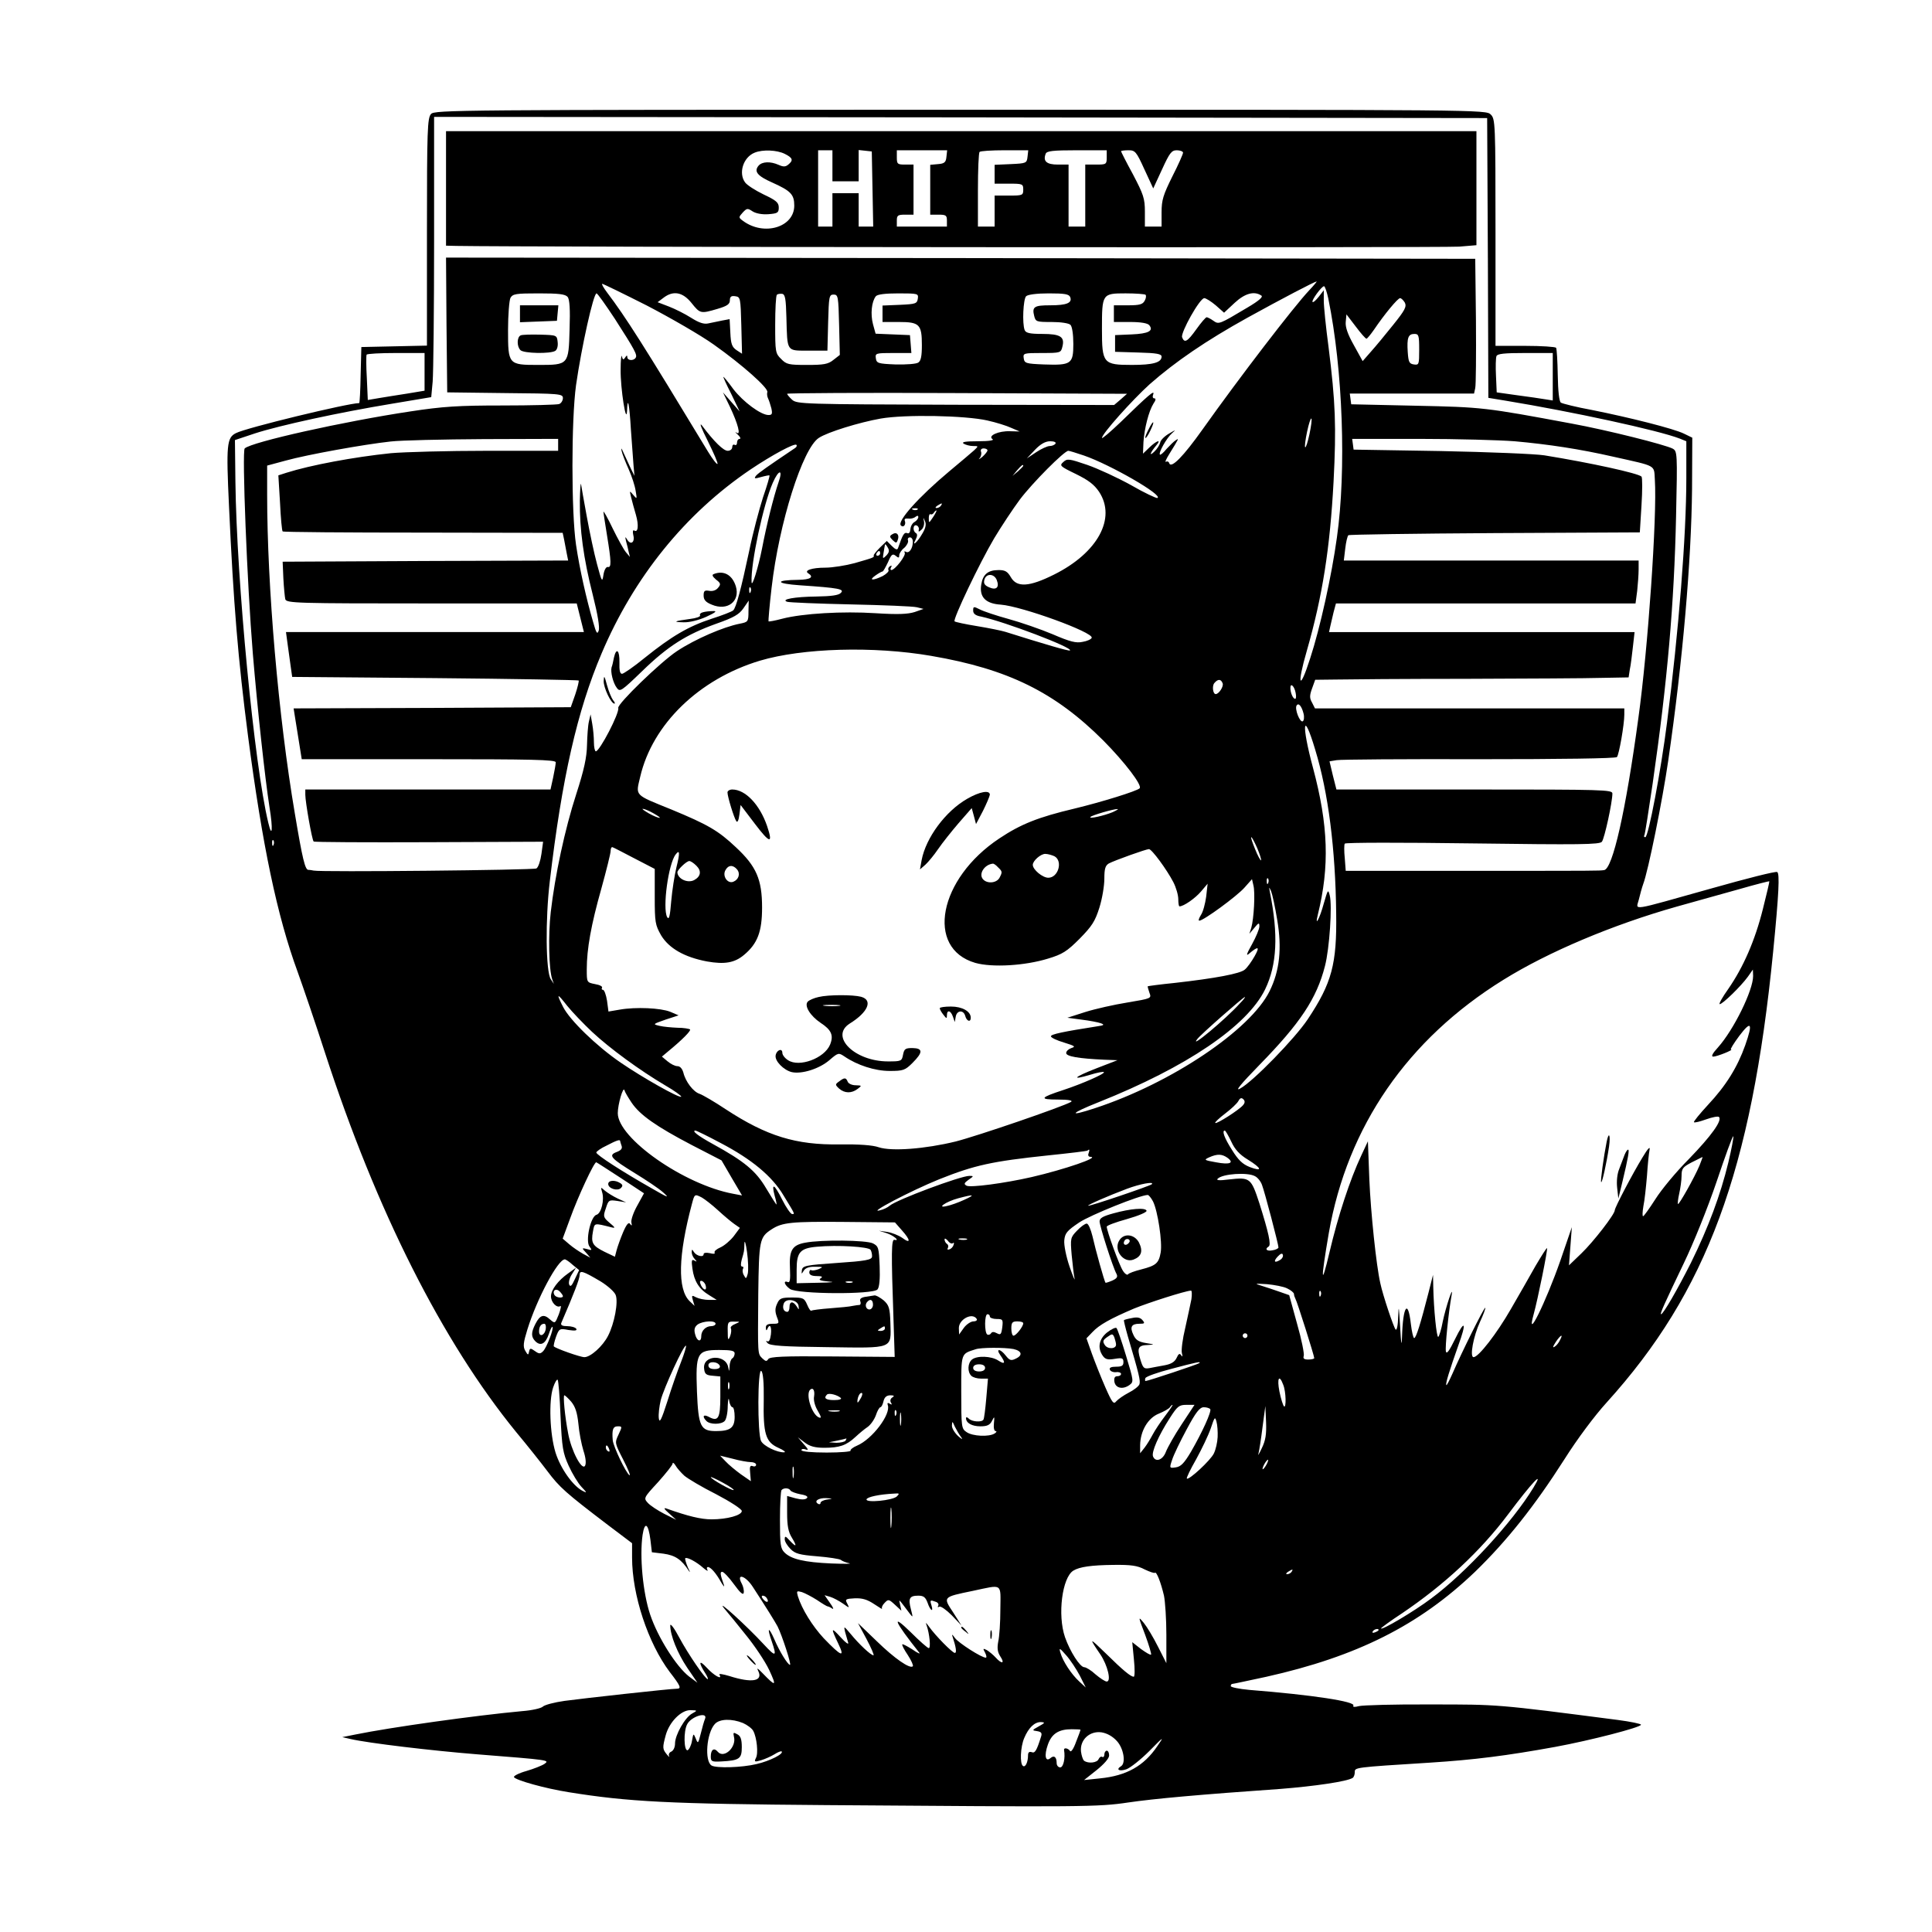 <?xml version="1.0" standalone="no"?>
<!DOCTYPE svg PUBLIC "-//W3C//DTD SVG 20010904//EN"
 "http://www.w3.org/TR/2001/REC-SVG-20010904/DTD/svg10.dtd">
<svg version="1.0" xmlns="http://www.w3.org/2000/svg"
 width="810pt" height="810pt" viewBox="0 0 810 810"
 preserveAspectRatio="xMidYMid meet">

<g transform="translate(0,810) scale(0.1,-0.1)"
fill="#000000" stroke="none">
<path d="M1807 7622 c-15 -17 -17 -66 -17 -495 l0 -476 -137 -3 -138 -3 -3
-117 c-1 -65 -4 -118 -6 -118 -46 0 -476 -104 -517 -126 -38 -19 -41 -48 -29
-304 19 -414 38 -643 80 -967 60 -458 122 -754 208 -988 22 -61 74 -213 115
-340 215 -661 491 -1209 801 -1589 45 -54 104 -128 131 -164 51 -68 77 -91
253 -225 l102 -77 0 -60 c0 -157 67 -359 158 -480 45 -58 50 -70 30 -70 -28 0
-398 -41 -471 -51 -43 -6 -84 -17 -91 -24 -7 -7 -46 -16 -87 -19 -196 -18
-552 -68 -699 -98 l-55 -11 35 -8 c73 -17 342 -49 530 -64 303 -24 305 -24
283 -40 -10 -7 -45 -21 -76 -30 -32 -9 -55 -21 -52 -26 9 -13 129 -47 230 -63
249 -40 417 -49 1080 -54 1076 -8 1138 -8 1265 11 109 16 298 33 640 57 140
11 278 31 301 46 5 3 9 14 9 24 0 20 -5 20 315 40 187 12 321 29 525 66 147
27 360 82 360 93 0 4 -44 13 -97 20 -510 66 -499 65 -783 65 -151 1 -288 -3
-303 -7 -18 -5 -26 -4 -23 2 11 17 -171 45 -436 66 -43 4 -78 11 -78 16 0 5 3
9 6 9 4 0 68 14 143 30 380 85 641 216 875 440 134 130 250 276 375 472 53 84
126 182 177 238 420 464 607 970 698 1890 24 243 28 328 17 334 -6 4 -128 -27
-273 -68 -354 -99 -318 -94 -307 -47 5 21 13 50 18 64 21 54 81 351 105 517
61 418 97 838 100 1140 l1 215 -35 17 c-43 21 -225 67 -385 99 -66 12 -125 27
-131 31 -7 5 -12 49 -13 115 -1 59 -4 110 -7 115 -3 4 -61 8 -130 8 l-124 0 0
475 c0 462 -1 476 -20 495 -20 20 -33 20 -2223 20 -2122 0 -2205 -1 -2220 -18z
m4431 -604 l2 -586 73 -12 c279 -46 640 -124 730 -159 l27 -11 0 -155 c0 -240
-32 -642 -81 -1025 -25 -198 -78 -480 -91 -480 -5 0 -7 4 -4 8 3 5 18 103 35
218 62 430 90 753 98 1120 6 266 5 272 -14 283 -33 17 -276 78 -423 105 -365
68 -374 69 -655 75 l-270 6 -3 23 -3 22 260 0 261 0 5 23 c3 12 4 139 3 282
l-3 260 -2158 3 -2157 2 2 -282 3 -283 243 -3 c229 -2 242 -3 242 -21 0 -10
-7 -22 -16 -25 -9 -3 -115 -6 -237 -6 -185 0 -250 -4 -387 -25 -279 -42 -665
-128 -694 -155 -12 -11 10 -568 34 -860 19 -228 51 -523 70 -645 15 -91 11
-133 -5 -65 -59 242 -133 1018 -138 1430 l-2 175 84 28 c105 34 354 88 572
124 l167 28 6 65 c3 36 6 300 6 588 l0 522 2208 -2 2207 -3 3 -587z m-749
-135 c-65 -69 -293 -366 -447 -583 -81 -114 -132 -166 -140 -142 -2 7 -8 9
-14 6 -5 -3 1 11 14 32 42 68 42 68 27 58 -7 -4 -24 -21 -38 -36 -13 -16 -26
-27 -28 -24 -7 7 28 70 51 90 18 16 16 15 -13 -2 -19 -11 -36 -28 -37 -38 -2
-9 -13 -27 -25 -38 -23 -22 -17 -4 9 27 23 27 1 20 -29 -9 l-27 -26 2 49 c4
57 22 129 42 161 10 14 11 22 3 22 -6 0 -8 7 -4 17 7 20 -20 -3 -137 -117 -43
-41 -78 -71 -78 -66 0 17 126 158 200 225 108 95 237 183 410 279 145 80 281
151 290 152 2 0 -12 -17 -31 -37z m-2777 -64 c98 -51 225 -124 281 -164 120
-85 230 -183 224 -199 -2 -6 -1 -18 3 -26 4 -8 10 -27 14 -42 5 -23 3 -28 -12
-28 -32 0 -106 55 -147 108 -21 29 -40 52 -42 52 -2 0 13 -33 33 -72 l35 -73
-35 40 -35 40 29 -60 c35 -74 47 -123 28 -109 -8 5 -5 1 5 -8 11 -10 14 -18 8
-18 -6 0 -11 -7 -11 -16 0 -8 -4 -12 -10 -9 -5 3 -10 -1 -10 -9 0 -9 -8 -16
-19 -16 -18 0 -57 38 -108 106 -13 16 -2 -13 24 -64 25 -51 44 -94 41 -97 -3
-3 -21 21 -40 52 -273 451 -345 564 -423 667 -15 20 -24 36 -20 36 4 0 88 -41
187 -91z m2857 29 c61 -296 76 -721 36 -1002 -22 -160 -71 -381 -112 -506 -45
-141 -57 -116 -14 32 66 230 97 430 112 708 12 233 8 334 -21 565 -11 82 -20
170 -20 194 l0 44 -21 -27 c-12 -15 -23 -25 -26 -22 -6 6 38 66 48 66 4 0 12
-24 18 -52z m-3189 7 c8 -10 11 -51 8 -135 -4 -150 -4 -150 -132 -150 -125 0
-126 2 -126 147 0 63 5 123 10 134 10 17 22 19 119 19 83 0 111 -3 121 -15z
m198 -92 c84 -131 95 -151 87 -163 -9 -14 -35 -12 -35 3 0 8 -3 8 -9 -2 -7
-11 -10 -10 -14 5 -2 10 -5 -15 -5 -56 -1 -78 24 -238 27 -171 2 64 10 26 16
-79 4 -58 9 -125 11 -150 l4 -45 -15 30 c-8 17 -21 46 -30 65 -9 21 -12 25 -9
10 3 -14 17 -49 30 -78 13 -29 26 -69 29 -90 6 -35 6 -36 -10 -17 -16 19 -16
19 -9 -10 4 -16 13 -50 20 -73 13 -45 9 -77 -7 -66 -6 3 -7 -5 -4 -19 8 -30
-10 -44 -25 -20 -9 15 -10 14 -5 -7 4 -14 9 -34 11 -45 l5 -20 -17 20 c-9 11
-34 56 -55 99 -21 44 -39 76 -39 70 0 -5 7 -49 15 -99 18 -110 19 -136 3 -132
-7 1 -15 -13 -18 -33 -5 -33 -7 -30 -27 45 -12 44 -31 134 -43 200 -12 66 -23
127 -24 135 -2 8 -4 -23 -5 -70 -1 -119 15 -240 54 -393 21 -83 30 -138 25
-151 -6 -17 -10 -11 -23 35 -29 99 -57 224 -72 325 -20 136 -20 523 0 669 23
160 73 385 86 385 4 0 38 -48 77 -107z m321 67 c36 -45 38 -46 109 -25 41 12
52 20 52 36 0 15 6 20 23 17 21 -3 22 -7 25 -122 l3 -119 -23 15 c-19 13 -24
26 -26 73 l-3 57 -32 -6 c-18 -4 -44 -9 -58 -12 -18 -4 -39 3 -72 24 -25 16
-67 37 -93 47 l-47 18 24 18 c41 32 81 25 118 -21z m398 -60 c4 -147 -1 -140
93 -140 l79 0 3 118 c3 109 4 117 23 117 19 0 20 -8 23 -127 l3 -126 -27 -21
c-22 -18 -41 -21 -111 -21 -76 0 -86 2 -108 25 -24 23 -25 30 -25 143 0 65 3
122 7 126 4 4 14 5 23 4 12 -3 15 -22 17 -98z m551 78 c-3 -21 -9 -23 -75 -26
l-73 -3 0 -34 0 -35 69 0 c86 0 96 -10 96 -97 0 -46 -4 -66 -15 -73 -8 -6 -51
-9 -95 -8 -74 3 -80 5 -83 26 -3 21 0 22 73 22 l76 0 -3 38 -3 37 -72 3 -72 3
-11 40 c-11 42 -6 94 12 117 7 8 39 12 95 12 82 0 84 -1 81 -22z m639 6 c9
-24 -15 -34 -84 -34 -67 0 -77 -6 -67 -45 6 -24 10 -25 73 -25 39 0 72 -5 79
-12 7 -7 12 -40 12 -80 0 -84 -9 -90 -123 -86 -76 3 -82 5 -85 26 -3 21 -1 22
76 22 78 0 80 1 86 26 11 42 -8 54 -84 54 -53 0 -69 4 -74 16 -11 28 -6 130 6
142 7 7 44 12 95 12 67 0 85 -3 90 -16z m316 10 c3 -4 2 -15 -4 -25 -8 -15
-21 -19 -69 -19 l-60 0 0 -35 0 -35 69 0 c44 0 72 -5 79 -13 20 -24 -3 -36
-73 -39 l-70 -3 0 -35 0 -35 98 -3 c76 -2 97 -6 97 -17 0 -25 -36 -35 -124
-35 -121 0 -126 6 -126 151 0 147 1 149 99 149 43 0 81 -3 84 -6z m485 -3 c9
-5 -8 -21 -59 -51 -119 -71 -119 -71 -143 -54 -11 8 -24 14 -27 14 -4 0 -23
-22 -43 -50 -38 -53 -50 -60 -60 -34 -7 19 74 164 93 164 7 0 29 -14 48 -30
l35 -31 44 41 c43 40 82 51 112 31z m602 -30 c8 -17 0 -32 -49 -93 -32 -40
-74 -91 -93 -112 l-35 -40 -37 67 c-26 46 -36 76 -34 97 l3 32 39 -51 c21 -28
41 -51 45 -51 3 0 17 17 31 37 44 65 100 133 110 133 5 0 14 -9 20 -19z m60
-197 c0 -62 -1 -65 -22 -62 -20 3 -23 10 -26 52 -4 60 2 76 28 76 18 0 20 -6
20 -66z m-4170 -93 l0 -79 -72 -12 c-40 -6 -94 -15 -119 -19 l-47 -8 -4 91
c-3 50 -3 94 -1 99 2 4 58 7 124 7 l119 0 0 -79z m4730 -20 l0 -100 -32 5
c-18 3 -71 11 -118 17 l-85 12 -3 69 c-2 38 -1 75 2 83 4 10 33 13 121 13
l115 0 0 -99z m-1812 -96 l-27 -23 -665 1 c-638 2 -665 3 -685 21 -12 11 -21
22 -21 25 0 3 321 5 712 3 l713 -3 -27 -24z m-558 -88 c36 -8 81 -22 100 -31
l35 -15 -40 1 c-48 2 -95 -19 -74 -33 9 -5 -14 -9 -61 -9 -52 0 -70 -3 -60
-10 8 -5 26 -10 39 -10 24 0 24 0 5 -18 -10 -9 -57 -49 -104 -88 -129 -108
-220 -210 -203 -227 10 -11 22 3 17 18 -4 9 1 12 13 11 10 -2 24 1 31 7 8 6
12 6 12 -1 0 -6 -7 -15 -15 -20 -9 -4 -17 -18 -18 -30 -1 -14 -6 -21 -14 -17
-12 4 -18 -5 -38 -63 -3 -9 -11 -6 -26 9 l-21 21 -28 -27 c-16 -16 -28 -31
-27 -34 3 -8 0 -9 -80 -32 -37 -10 -93 -19 -123 -19 -57 0 -91 -12 -71 -24 25
-16 8 -26 -41 -27 -102 -1 -97 -16 7 -23 163 -11 187 -16 170 -32 -9 -10 -41
-14 -102 -15 -92 -1 -151 -12 -123 -22 8 -3 128 -8 265 -11 138 -3 263 -8 279
-12 l28 -7 -37 -13 c-29 -9 -69 -11 -164 -5 -138 9 -306 -1 -391 -23 -30 -8
-56 -13 -58 -11 -1 1 4 65 13 141 31 271 130 584 198 628 36 24 169 65 259 81
103 18 355 13 448 -8z m1350 -57 c-7 -33 -15 -58 -18 -55 -3 2 1 32 8 65 7 33
15 58 18 55 3 -2 -1 -32 -8 -65z m-3150 -45 l0 -25 -299 0 c-164 0 -345 -5
-402 -10 -155 -16 -337 -50 -438 -82 l-34 -11 7 -115 c3 -64 8 -118 11 -120 2
-3 268 -5 589 -5 l585 -1 6 -28 c3 -15 8 -41 11 -58 l6 -30 -599 -2 -598 -3 3
-70 c2 -38 6 -78 8 -87 5 -17 43 -18 613 -18 l609 0 15 -60 15 -60 -624 0
-625 0 7 -52 c4 -29 10 -72 13 -94 l6 -42 599 -5 c329 -3 600 -8 602 -10 2 -2
-4 -28 -14 -58 l-19 -54 -581 -3 -581 -2 6 -38 c3 -20 11 -68 17 -106 l11 -69
533 0 c432 0 532 -2 532 -13 0 -7 -5 -36 -11 -64 l-11 -50 -514 0 -514 0 0
-22 c0 -30 28 -190 35 -196 2 -3 220 -4 483 -3 l479 2 -7 -51 c-4 -29 -13 -56
-21 -61 -12 -7 -905 -16 -934 -9 -5 1 -15 3 -22 3 -14 0 -25 46 -57 237 -69
406 -116 952 -116 1336 l0 122 78 21 c90 25 329 68 440 80 42 5 218 9 390 10
l312 1 0 -25z m4010 15 c144 -13 275 -33 415 -65 183 -41 169 -33 173 -96 10
-150 -29 -712 -69 -999 -53 -391 -108 -634 -144 -638 -23 -3 -19 -3 -567 -3
l-516 0 -4 53 c-3 29 -3 57 0 61 2 5 243 5 535 1 451 -6 534 -5 543 7 11 14
44 166 44 202 0 16 -34 17 -579 17 l-578 0 -15 59 -14 59 30 5 c17 3 286 5
599 4 335 0 571 3 576 9 9 10 31 137 31 178 l0 26 -648 0 -649 0 -12 24 c-11
19 -11 30 0 60 l13 36 86 1 c47 1 292 3 545 3 253 1 510 2 571 4 l112 2 5 33
c4 17 9 60 13 95 l7 62 -641 0 -640 0 5 23 c3 12 9 39 14 60 l10 37 628 0 628
0 7 53 c3 28 6 69 6 90 l0 37 -618 0 -618 0 6 50 c3 27 9 52 13 56 3 3 279 7
614 9 l608 3 7 113 c4 63 4 117 0 121 -15 14 -210 57 -407 89 -38 6 -234 14
-435 18 l-365 6 -3 23 -3 22 283 0 c156 0 335 -5 398 -10z m-1925 -10 c-3 -5
-14 -10 -24 -10 -10 0 -36 -12 -57 -26 l-39 -26 34 36 c24 25 44 36 64 36 16
0 26 -4 22 -10z m-1091 -18 c-119 -80 -153 -104 -164 -116 -10 -13 -7 -14 21
-6 18 5 34 8 35 7 2 -2 -10 -43 -27 -92 -16 -50 -43 -151 -58 -225 -34 -160
-55 -238 -67 -249 -5 -5 -46 -21 -90 -35 -98 -32 -169 -74 -281 -164 -45 -37
-89 -67 -95 -67 -9 0 -12 15 -11 48 1 51 -13 64 -23 20 -3 -16 -7 -34 -10 -41
-5 -19 6 -65 22 -86 13 -18 19 -14 106 70 109 106 186 154 311 199 74 26 96
39 114 65 l22 32 -1 -45 c0 -44 -2 -45 -37 -52 -67 -13 -186 -64 -263 -115
-68 -45 -250 -221 -246 -238 6 -21 -78 -182 -94 -182 -4 0 -8 17 -8 38 0 20
-3 55 -7 77 l-7 40 -7 -30 c-4 -16 -7 -61 -8 -99 -1 -51 -12 -103 -45 -205
-48 -148 -89 -340 -107 -495 -11 -96 -8 -240 6 -281 l7 -20 -13 20 c-21 33
-23 251 -4 410 51 433 115 715 217 955 136 321 351 587 625 772 91 61 184 111
192 103 3 -3 1 -9 -5 -13z m806 -10 c0 -5 -10 -17 -22 -28 -13 -10 -18 -12
-11 -5 6 7 9 20 6 27 -3 8 1 14 11 14 9 0 16 -4 16 -8z m405 -22 c110 -38 336
-168 307 -178 -5 -1 -55 22 -110 54 -56 31 -138 69 -184 85 -76 26 -84 27
-100 12 -17 -15 -14 -18 52 -50 53 -26 77 -44 98 -75 73 -111 -6 -256 -189
-347 -104 -52 -156 -55 -181 -11 -14 24 -24 30 -51 30 -45 0 -66 -18 -73 -60
-9 -53 18 -81 82 -85 88 -7 389 -116 381 -139 -2 -6 -19 -14 -38 -17 -27 -6
-52 0 -126 32 -50 21 -134 50 -185 64 -51 14 -105 32 -120 40 -26 13 -28 13
-28 -5 0 -13 10 -21 33 -25 101 -22 385 -130 373 -142 -4 -4 -109 27 -271 78
-16 5 -70 16 -119 24 -49 8 -91 17 -94 20 -8 8 105 245 166 348 30 50 79 124
108 163 52 69 186 204 203 204 4 0 34 -9 66 -20z m-255 -43 c0 -2 -10 -12 -22
-23 l-23 -19 19 23 c18 21 26 27 26 19z m-1026 -69 c-20 -58 -51 -182 -69
-277 -16 -81 -43 -168 -44 -141 -4 78 50 328 89 416 25 57 44 58 24 2z m681
-98 c-3 -5 -12 -10 -18 -10 -7 0 -6 4 3 10 19 12 23 12 15 0z m-98 -16 c-3 -3
-12 -4 -19 -1 -8 3 -5 6 6 6 11 1 17 -2 13 -5z m67 -29 c-20 -30 -20 -30 -20
-6 0 11 4 18 7 15 4 -2 10 0 14 6 3 5 8 10 11 10 2 0 -3 -11 -12 -25z m-47
-72 c-21 -37 -46 -58 -28 -25 7 14 8 23 1 27 -15 9 -12 38 3 32 6 -2 11 -10 9
-17 -2 -11 0 -11 11 -1 8 6 13 22 11 34 -4 20 -4 20 4 2 6 -13 3 -29 -11 -52z
m-40 -37 c-1 -27 -16 -48 -30 -39 -5 3 -7 1 -4 -4 7 -11 -41 -73 -56 -73 -4 0
-5 5 -1 12 4 7 3 8 -5 4 -6 -4 -9 -11 -6 -16 3 -5 -8 -16 -24 -25 -41 -20 -61
-19 -31 2 14 10 27 17 30 17 3 0 13 18 23 39 14 33 19 37 32 27 12 -10 15 -10
15 2 0 7 9 22 21 31 11 10 18 24 16 31 -3 7 1 13 8 13 8 0 13 -10 12 -21z
m-111 -55 c-15 -15 -16 -14 -12 9 2 14 5 30 6 35 0 6 5 2 11 -9 9 -14 7 -22
-5 -35z m-26 9 c0 -5 -5 -10 -11 -10 -5 0 -7 5 -4 10 3 6 8 10 11 10 2 0 4 -4
4 -10z m489 -112 c12 -31 -2 -44 -33 -30 -18 8 -23 16 -19 31 7 28 41 27 52
-1z m-1032 -50 c-3 -8 -6 -5 -6 6 -1 11 2 17 5 13 3 -3 4 -12 1 -19z m758
-268 c321 -55 518 -152 721 -355 90 -91 164 -188 152 -200 -12 -12 -161 -58
-273 -85 -152 -36 -225 -65 -315 -125 -255 -169 -311 -461 -101 -522 71 -20
208 -12 305 18 60 18 79 30 132 83 52 53 65 73 83 130 12 38 21 92 21 122 0
42 4 55 19 64 25 13 156 60 168 60 12 0 75 -86 102 -138 12 -23 21 -55 21 -72
0 -16 2 -30 5 -30 18 0 66 34 90 62 l28 33 -6 -54 c-4 -29 -13 -64 -22 -77 -8
-13 -12 -24 -7 -24 18 0 158 103 189 138 l32 36 6 -26 c8 -30 2 -140 -9 -178
l-8 -25 21 25 c18 22 21 23 21 6 0 -11 -14 -44 -31 -75 -22 -39 -26 -51 -13
-40 40 34 47 31 24 -10 -13 -23 -31 -48 -41 -56 -18 -17 -125 -37 -294 -56
-60 -6 -111 -13 -113 -14 -1 -1 2 -13 7 -27 9 -24 9 -24 -92 -41 -56 -9 -136
-27 -177 -40 l-75 -24 60 -8 c33 -4 69 -11 80 -15 17 -6 14 -9 -15 -13 -140
-22 -195 -33 -194 -42 1 -6 25 -17 55 -26 45 -14 50 -17 31 -23 -12 -4 -22
-13 -22 -21 0 -14 51 -23 160 -28 l55 -2 -88 -34 c-95 -37 -110 -52 -26 -27
29 9 55 14 57 11 7 -6 -91 -49 -170 -75 -98 -32 -103 -40 -23 -40 46 0 65 -4
55 -10 -37 -21 -393 -143 -484 -166 -127 -31 -268 -42 -322 -24 -25 9 -84 13
-164 12 -183 -3 -306 35 -477 147 -48 32 -98 61 -110 65 -26 8 -59 51 -68 89
-5 17 -14 27 -25 27 -10 0 -28 9 -41 20 l-24 20 25 21 c61 50 98 88 93 93 -4
3 -27 7 -52 7 -25 1 -59 4 -76 8 -29 7 -29 7 25 26 l55 18 -35 15 c-40 16
-144 21 -212 9 l-47 -8 -6 45 c-4 26 -12 46 -17 46 -5 0 -7 4 -4 9 3 5 -10 12
-29 15 -35 7 -35 7 -35 62 0 85 18 186 61 338 21 76 39 148 39 158 0 11 4 18
8 16 4 -1 46 -23 92 -47 l85 -44 0 -116 c0 -109 2 -119 27 -163 33 -54 97 -91
192 -109 74 -13 116 -6 156 28 56 47 75 97 75 198 0 118 -24 173 -110 253 -74
70 -118 95 -270 158 -158 64 -150 56 -131 137 51 220 246 410 502 487 178 53
476 62 719 20z m1221 -115 c5 -13 -16 -45 -29 -45 -12 0 -16 34 -6 46 15 18
28 18 35 -1z m306 -40 c3 -14 2 -25 -2 -25 -9 0 -20 25 -20 46 0 23 17 7 22
-21z m33 -86 c4 -15 2 -30 -3 -33 -12 -7 -35 52 -26 66 8 13 21 -2 29 -33z
m49 -152 c55 -180 85 -417 88 -687 3 -212 -18 -291 -119 -443 -53 -80 -230
-262 -284 -291 -23 -13 2 18 82 100 170 174 239 277 274 414 19 73 31 254 20
296 -7 27 -8 25 -25 -34 -17 -63 -39 -103 -25 -47 50 203 44 375 -20 615 -50
185 -42 248 9 77z m-2774 -267 c19 -11 31 -19 25 -19 -5 0 -26 8 -45 19 -19
11 -30 19 -25 19 6 0 26 -8 45 -19z m1925 5 c-36 -15 -103 -30 -93 -20 6 7 95
33 113 33 6 0 -3 -5 -20 -13z m606 -151 c11 -26 18 -49 16 -51 -2 -2 -14 19
-25 47 -11 27 -19 50 -16 50 3 0 14 -21 25 -46z m-4124 14 c-3 -8 -6 -5 -6 6
-1 11 2 17 5 13 3 -3 4 -12 1 -19z m1689 -94 c-8 -33 -18 -97 -22 -143 -5 -63
-9 -79 -17 -66 -20 37 5 224 36 263 17 22 18 6 3 -54z m1585 46 c36 -20 16
-90 -26 -90 -24 0 -65 34 -65 54 0 17 33 46 52 46 11 0 28 -5 39 -10z m-1501
-40 c22 -22 18 -45 -10 -60 -27 -14 -69 5 -70 33 0 10 38 47 50 47 6 0 19 -9
30 -20z m1264 -6 c19 -18 19 -20 6 -45 -13 -22 -52 -25 -69 -5 -19 22 6 61 41
65 4 1 14 -6 22 -15z m-1094 -9 c15 -18 7 -43 -16 -52 -24 -9 -46 24 -33 48
12 23 32 24 49 4z m2227 -57 c-3 -8 -6 -5 -6 6 -1 11 2 17 5 13 3 -3 4 -12 1
-19z m2074 -109 c-33 -132 -82 -244 -145 -335 -25 -35 -41 -64 -36 -64 12 0
89 75 118 115 l21 30 1 -27 c0 -60 -81 -225 -147 -299 -24 -26 -30 -39 -20
-39 15 0 88 29 74 30 -4 0 12 26 35 57 50 66 58 55 25 -39 -33 -93 -81 -170
-156 -250 -35 -38 -62 -71 -59 -73 3 -3 26 3 51 12 25 9 50 14 54 10 14 -15
-32 -79 -126 -176 -53 -53 -116 -129 -141 -169 -25 -39 -48 -71 -51 -71 -4 -1
-3 18 1 42 5 23 11 80 15 127 3 47 8 96 11 110 3 16 -8 4 -30 -33 -41 -67
-116 -210 -116 -221 0 -17 -90 -133 -140 -181 l-52 -50 6 80 6 80 -48 -140
c-62 -177 -146 -347 -112 -225 17 61 60 273 56 277 -2 2 -23 -32 -48 -74 -24
-43 -71 -125 -104 -182 -58 -101 -135 -201 -156 -201 -17 0 -1 87 27 148 14
30 24 57 22 59 -4 4 -100 -189 -137 -275 -13 -29 -24 -51 -26 -49 -5 4 13 61
50 166 36 98 28 112 -14 26 -24 -49 -35 -64 -38 -51 -4 17 11 165 24 236 9 51
-25 -52 -37 -110 -6 -33 -15 -62 -19 -65 -7 -4 -19 115 -21 210 l-1 50 -19
-75 c-33 -129 -52 -190 -60 -190 -4 0 -10 27 -14 60 -12 105 -33 75 -37 -54
-1 -45 -4 -33 -8 44 -5 83 -6 92 -8 41 -1 -38 -6 -61 -11 -55 -8 9 -53 142
-64 194 -17 74 -40 295 -46 435 l-6 160 -28 -60 c-47 -100 -97 -252 -133 -405
-36 -153 -37 -118 -3 80 78 447 330 813 732 1062 188 117 458 231 727 307 80
22 199 56 265 74 66 19 121 33 123 32 1 -1 -11 -53 -27 -116z m-2036 -47 c20
-118 10 -212 -32 -297 -80 -163 -412 -386 -732 -491 -115 -38 -106 -23 15 25
369 147 623 319 698 473 50 103 56 230 20 408 -4 23 -4 23 5 4 5 -12 17 -66
26 -122z m-2873 -468 c75 -70 201 -162 306 -224 40 -23 70 -45 68 -48 -8 -7
-162 80 -254 143 -101 69 -213 178 -241 233 -30 59 -26 60 17 5 21 -26 68 -75
104 -109z m2717 120 c-62 -69 -217 -197 -179 -150 15 20 192 175 199 176 3 0
-6 -12 -20 -26z m-2551 -417 c35 -52 104 -100 251 -177 l126 -65 43 -74 43
-73 -37 7 c-206 38 -484 233 -484 338 0 37 23 115 28 96 2 -8 16 -31 30 -52z
m2563 -11 c-17 -20 -111 -80 -116 -74 -3 2 16 20 41 39 25 19 50 42 56 53 7
13 13 15 21 7 7 -7 7 -15 -2 -25z m-2190 -158 c130 -68 216 -139 264 -220 50
-82 48 -78 36 -78 -6 0 -25 27 -42 61 -33 66 -46 72 -31 15 6 -20 9 -36 7 -36
-1 0 -21 31 -43 68 -43 73 -91 113 -224 186 -62 34 -90 56 -72 56 3 0 51 -23
105 -52z m2141 6 c15 -33 35 -55 70 -76 58 -36 63 -52 8 -31 -31 12 -49 30
-75 72 -32 50 -43 81 -30 81 3 0 15 -21 27 -46z m2084 -88 c-33 -136 -83 -271
-157 -421 -56 -111 -116 -215 -125 -215 -6 0 14 44 95 213 41 85 100 231 138
343 36 107 67 193 70 190 2 -2 -7 -52 -21 -110z m-4646 90 c0 -2 3 -11 6 -20
4 -11 -2 -19 -21 -26 -36 -14 -25 -26 79 -90 44 -27 97 -62 116 -79 29 -26 21
-23 -48 17 -120 68 -232 140 -232 150 0 4 19 18 43 29 42 22 57 27 57 19z
m1964 -51 c-4 -9 0 -15 7 -15 44 -1 -108 -53 -246 -85 -114 -26 -257 -45 -273
-36 -12 7 -10 11 9 25 22 15 22 16 3 16 -37 0 -305 -100 -334 -125 -8 -7 -26
-16 -40 -19 -59 -17 127 81 248 130 148 59 220 75 457 100 88 9 162 18 164 20
9 8 10 4 5 -11z m582 -19 c30 -22 10 -30 -48 -19 -50 9 -52 10 -28 21 34 15
53 14 76 -2z m1979 -33 c-21 -50 -86 -165 -90 -161 -2 2 0 21 5 43 5 22 10 56
10 75 0 31 5 37 43 57 23 11 43 22 45 22 1 1 -5 -16 -13 -36z m-4522 -52 l97
-64 -28 -51 c-16 -28 -27 -60 -25 -71 3 -14 2 -16 -5 -7 -6 10 -15 0 -30 -35
-11 -26 -23 -60 -27 -75 l-7 -27 -44 21 c-50 25 -57 37 -48 85 7 37 3 36 79
17 16 -4 14 0 -9 19 -27 23 -28 27 -16 61 11 35 13 36 48 31 l37 -6 -35 16
c-19 9 -43 24 -54 33 -18 16 -18 16 -12 -5 11 -33 -3 -90 -23 -96 -25 -6 -48
-112 -29 -134 11 -15 10 -16 -10 -10 -23 6 -24 5 -5 -15 l18 -21 -30 16 c-16
9 -43 27 -58 40 l-28 24 31 84 c33 92 102 240 110 236 3 -1 49 -31 103 -66z
m2658 8 c11 -5 25 -22 30 -37 11 -28 69 -249 69 -262 0 -4 -11 -10 -25 -12
-24 -5 -34 5 -16 16 11 7 0 57 -39 181 -35 107 -39 110 -128 100 -39 -5 -54
-4 -47 3 20 21 125 28 156 11z m-432 -34 c-7 -7 -263 -94 -267 -90 -3 3 83 41
163 71 53 20 116 32 104 19z m-1886 -56 c12 -7 42 -30 67 -53 25 -23 56 -49
69 -58 l23 -16 -26 -35 c-15 -19 -40 -40 -56 -47 -16 -7 -27 -16 -24 -22 3 -5
-5 -6 -20 -2 -15 3 -26 2 -26 -4 0 -15 -30 -8 -41 9 -7 12 -9 12 -9 -1 0 -9 6
-22 13 -29 10 -11 9 -12 -2 -6 -11 7 -13 0 -8 -34 7 -52 28 -86 70 -111 l32
-20 -33 0 c-18 0 -42 5 -54 11 -18 10 -19 8 -13 -13 l7 -23 -21 20 c-51 50
-48 191 10 408 11 41 11 42 42 26z m1098 -10 c-24 -11 -55 -22 -70 -25 -48
-12 -6 18 46 32 67 18 75 16 24 -7z m793 -6 c20 -40 40 -172 32 -215 -8 -44
-19 -54 -81 -70 -28 -7 -53 -16 -56 -21 -3 -4 -13 2 -21 15 -15 22 -68 168
-68 185 0 5 38 19 85 32 49 14 84 29 82 35 -5 14 -67 9 -139 -11 -44 -12 -58
-20 -58 -34 0 -18 55 -191 71 -220 6 -12 2 -19 -18 -28 -14 -6 -27 -10 -28 -9
-5 5 -42 138 -55 196 -7 28 -17 52 -24 52 -7 0 -25 -13 -41 -30 -27 -28 -28
-32 -22 -102 4 -40 9 -84 12 -98 3 -14 -7 9 -21 50 -14 41 -24 90 -22 110 3
30 11 40 63 75 47 31 255 115 287 115 4 0 14 -12 22 -27z m-1053 -121 c37 -41
38 -59 2 -32 -16 11 -44 22 -63 25 l-35 5 32 -10 c30 -10 58 -34 33 -28 -13 3
-14 -49 -4 -334 l5 -157 -261 2 c-207 2 -262 -1 -269 -11 -7 -11 -11 -10 -25
3 -20 20 -19 13 -17 270 3 225 5 238 56 271 44 29 84 33 303 31 l214 -2 29
-33z m-646 -182 c-6 -22 -8 -23 -16 -7 -6 9 -7 22 -4 27 3 6 2 10 -4 10 -6 0
-6 11 -1 30 10 35 10 32 11 68 1 15 6 -2 11 -38 5 -36 6 -76 3 -90z m860 128
c4 4 6 1 3 -7 -2 -8 -10 -17 -18 -19 -7 -3 -10 0 -6 6 3 6 2 13 -4 17 -5 3
-10 12 -10 18 0 7 6 4 14 -5 7 -10 17 -14 21 -10z m58 15 c-7 -2 -21 -2 -30 0
-10 3 -4 5 12 5 17 0 24 -2 18 -5z m1316 -84 c-25 -16 -32 -9 -13 12 12 13 20
16 22 9 3 -7 -2 -16 -9 -21z m-2968 -22 l27 -22 -18 -38 c-13 -29 -19 -34 -24
-22 -3 9 2 28 12 43 l17 27 -32 -23 c-44 -31 -73 -70 -73 -97 0 -25 24 -50 39
-41 5 4 2 -12 -6 -34 -16 -40 -16 -40 -37 -22 -26 24 -42 19 -61 -18 -19 -37
-19 -55 0 -74 22 -21 42 -10 56 31 6 19 13 32 15 30 7 -6 -24 -87 -39 -102
-12 -12 -17 -12 -35 1 -18 13 -21 12 -24 -3 -3 -16 -5 -15 -16 4 -10 17 -8 34
9 89 40 129 128 294 157 294 4 0 19 -10 33 -23z m118 -70 c29 -18 57 -43 62
-56 12 -29 -5 -120 -32 -172 -22 -43 -73 -89 -99 -89 -17 0 -119 36 -128 45
-2 2 2 20 9 40 13 35 15 36 52 29 28 -4 37 -3 33 5 -4 6 -21 11 -38 11 -20 0
-28 4 -25 13 53 123 77 185 77 201 0 22 13 18 89 -27z m438 -12 c9 -25 -4 -29
-17 -6 -7 15 -7 21 0 21 6 0 13 -7 17 -15z m2440 -17 c15 -7 28 -18 28 -23 0
-6 3 -14 6 -20 7 -11 79 -239 79 -249 0 -3 -11 -6 -25 -6 -17 0 -23 4 -19 15
3 8 -9 69 -28 135 l-33 120 -40 14 c-22 8 -56 19 -75 25 -32 10 -31 10 22 7
31 -3 70 -10 85 -18z m-3037 -32 c0 -10 -28 -7 -35 4 -11 18 5 31 21 16 8 -8
14 -17 14 -20z m2635 -13 c-4 -21 -16 -75 -26 -121 -11 -45 -17 -92 -14 -105
4 -14 3 -18 -3 -9 -6 9 -11 7 -19 -11 -8 -17 -23 -26 -50 -31 -21 -4 -50 -9
-64 -12 -23 -4 -27 0 -38 36 -15 49 -9 60 32 61 29 2 29 2 -8 8 -30 5 -43 12
-53 34 -16 33 -9 47 25 47 22 0 24 2 13 15 -9 11 -22 14 -44 9 -17 -3 -32 -7
-34 -9 -1 -1 6 -31 16 -66 48 -162 54 -188 49 -203 -3 -8 -23 -24 -45 -35 -21
-11 -44 -27 -52 -36 -11 -14 -17 -7 -46 59 -18 41 -43 104 -56 140 l-23 65 25
26 c28 30 74 56 175 99 59 24 211 73 238 75 4 1 5 -16 2 -36z m542 15 c-3 -8
-6 -5 -6 6 -1 11 2 17 5 13 3 -3 4 -12 1 -19z m-1387 -88 c0 -5 13 -10 28 -10
26 0 28 -2 24 -35 -4 -30 -7 -33 -22 -25 -13 7 -21 7 -25 0 -4 -6 -11 -8 -16
-5 -12 8 -12 85 1 85 6 0 10 -4 10 -10z m-55 -10 c3 -5 -3 -10 -14 -10 -10 0
-29 -12 -40 -27 l-20 -28 -1 27 c0 37 57 67 75 38z m-1095 -20 c0 -5 -8 -10
-18 -10 -23 0 -42 -19 -42 -42 0 -28 -19 -21 -26 9 -5 19 -2 30 11 40 22 15
75 18 75 3z m82 -1 c-13 -5 -21 -13 -18 -18 3 -5 2 -20 -3 -33 -8 -20 -10 -17
-10 20 -1 39 1 42 27 41 26 0 27 0 4 -10z m1208 3 c0 -13 -30 -52 -41 -52 -5
0 -9 14 -9 30 0 25 4 30 25 30 14 0 25 -3 25 -8z m-2002 -24 c-4 -27 -28 -36
-28 -10 0 20 8 32 22 32 5 0 8 -10 6 -22z m2942 -28 c0 -5 -4 -10 -10 -10 -5
0 -10 5 -10 10 0 6 5 10 10 10 6 0 10 -4 10 -10z m1310 -19 c-5 -11 -15 -23
-22 -27 -7 -5 -8 -2 -3 7 21 37 44 55 25 20z m-3685 -92 c-14 -35 -40 -109
-57 -164 -25 -78 -33 -94 -36 -71 -2 16 2 50 8 75 12 49 98 236 106 229 2 -3
-7 -33 -21 -69z m1394 55 c36 -8 40 -27 8 -41 -18 -9 -25 -6 -40 13 -23 30
-44 32 -23 2 23 -32 20 -41 -9 -22 -29 19 -89 21 -110 4 -18 -15 -20 -51 -3
-68 7 -7 25 -12 41 -12 l29 0 -7 -82 c-4 -46 -9 -86 -12 -90 -7 -12 -48 -9
-61 4 -7 7 -12 8 -12 2 0 -20 25 -34 60 -34 28 0 40 5 49 23 10 20 11 20 8
-10 -2 -19 1 -33 7 -33 6 0 4 -5 -4 -10 -23 -15 -93 -12 -118 6 -21 14 -22 21
-22 168 0 166 -2 159 60 179 22 8 123 8 159 1z m-1169 -18 c0 -8 -4 -18 -10
-21 -5 -3 -11 -18 -11 -33 -2 -24 -2 -25 -6 -4 -11 56 -108 51 -101 -6 2 -22
8 -28 36 -30 l32 -3 0 -85 c0 -91 -9 -106 -49 -84 -23 12 -28 1 -9 -18 15 -15
61 -15 76 0 7 7 13 35 13 63 1 28 4 38 6 23 2 -16 9 -28 14 -28 5 0 9 -18 9
-40 0 -46 -18 -60 -78 -60 -65 0 -74 19 -80 165 -6 163 0 175 93 175 50 0 65
-3 65 -14z m-62 -53 c2 -8 -6 -13 -22 -13 -17 0 -26 5 -26 16 0 19 41 16 48
-3z m2010 12 c-5 -5 -215 -75 -225 -75 -3 0 -3 5 -1 12 3 7 51 24 109 39 109
29 126 32 117 24z m-898 -20 c0 -9 -9 -15 -25 -15 -16 0 -25 6 -25 15 0 9 9
15 25 15 16 0 25 -6 25 -15z m-928 -131 c-3 -146 8 -180 61 -204 23 -10 34
-19 24 -19 -29 -1 -85 26 -96 47 -16 30 -15 310 1 294 7 -7 11 -48 10 -118z
m-852 -72 c6 -132 10 -154 34 -207 15 -33 39 -73 54 -89 23 -24 24 -27 5 -17
-41 21 -93 94 -114 161 -24 78 -29 217 -10 273 7 21 16 36 19 32 3 -3 9 -72
12 -153z m3030 132 c12 -29 13 -101 3 -90 -4 4 -13 32 -19 62 -11 56 -1 74 16
28z m-2323 -16 c-3 -7 -5 -2 -5 12 0 14 2 19 5 13 2 -7 2 -19 0 -25z m356 -33
c-3 -14 3 -39 15 -59 15 -26 17 -33 6 -29 -30 11 -57 96 -38 116 13 12 21 -3
17 -28z m112 -6 c5 -5 -6 -9 -28 -9 -35 0 -45 8 -30 23 8 8 43 -1 58 -14z m85
1 c-6 -11 -12 -20 -14 -20 -2 0 -2 9 1 20 3 11 9 20 15 20 5 0 4 -9 -2 -20z
m-1215 -17 c17 -21 25 -45 30 -93 3 -36 13 -86 21 -112 10 -30 12 -53 7 -63
-13 -23 -58 63 -71 135 -14 72 -22 160 -16 160 3 0 16 -12 29 -27z m1346 18
c-8 -5 -10 -14 -6 -21 6 -9 4 -11 -5 -5 -8 5 -11 3 -8 -6 14 -38 -65 -143
-129 -170 -17 -7 -29 -17 -27 -21 3 -4 -42 -8 -100 -8 -62 0 -106 4 -106 10 0
5 8 7 18 3 13 -5 11 1 -8 22 l-25 29 29 -22 c21 -16 43 -22 82 -22 64 0 92 10
130 45 16 15 39 34 51 42 12 8 28 30 35 49 6 19 15 34 19 34 4 0 10 11 13 25
4 17 13 25 29 25 16 0 18 -3 8 -9z m1144 -77 c-20 -26 -43 -61 -52 -78 -9 -17
-24 -42 -34 -55 l-19 -24 0 34 c1 60 33 114 78 132 22 9 43 21 47 27 3 5 8 10
11 10 2 0 -12 -21 -31 -46z m69 -36 c-30 -45 -59 -97 -66 -115 -13 -35 -44
-45 -54 -19 -7 18 23 87 70 160 32 50 39 56 70 56 l34 0 -54 -82z m120 64 c6
-10 -33 -96 -81 -179 -28 -47 -42 -62 -63 -65 -27 -4 -28 -4 -16 31 6 20 34
78 61 128 39 73 55 93 72 93 12 0 24 -4 27 -8z m216 -164 c-11 -24 -18 -34
-14 -23 3 11 11 61 17 110 l12 90 3 -67 c2 -52 -2 -77 -18 -110z m-1772 155
c-10 -2 -28 -2 -40 0 -13 2 -5 4 17 4 22 1 32 -1 23 -4z m239 -15 c-3 -8 -6
-5 -6 6 -1 11 2 17 5 13 3 -3 4 -12 1 -19z m20 -40 c-2 -13 -4 -3 -4 22 0 25
2 35 4 23 2 -13 2 -33 0 -45z m1328 -53 c-1 -22 -8 -53 -16 -69 -14 -29 -105
-113 -113 -105 -3 2 15 39 39 81 23 42 51 100 61 129 16 48 18 51 24 29 4 -14
6 -43 5 -65z m-1075 -1 c8 -11 3 -9 -13 5 -15 14 -27 34 -26 45 1 19 2 18 12
-5 7 -14 19 -35 27 -45z m-1437 11 c-16 -34 -16 -35 20 -105 20 -39 32 -68 26
-65 -15 10 -67 119 -70 146 -4 45 1 59 21 59 19 0 19 -1 3 -35z m952 -25 c-3
-5 -21 -9 -38 -9 l-32 2 35 7 c19 4 36 8 38 9 2 0 0 -3 -3 -9z m-991 -36 c3
-8 2 -12 -4 -9 -6 3 -10 10 -10 16 0 14 7 11 14 -7z m593 -54 c13 0 23 -5 23
-11 0 -6 -6 -9 -14 -6 -11 4 -14 -2 -11 -28 l3 -35 -42 29 c-22 16 -51 40 -64
54 l-23 24 53 -13 c29 -8 63 -14 75 -14z m2163 -10 c-6 -11 -13 -20 -16 -20
-2 0 0 9 6 20 6 11 13 20 16 20 2 0 0 -9 -6 -20z m-2441 -47 c14 -12 74 -48
134 -78 59 -31 107 -62 107 -70 0 -18 -61 -35 -127 -35 -44 0 -98 13 -188 45
-14 5 -12 -1 10 -20 l30 -27 -50 25 c-27 14 -58 34 -69 46 -18 20 -18 21 43
87 33 37 61 72 61 78 0 6 6 2 12 -8 6 -11 23 -30 37 -43z m458 -5 c-2 -13 -4
-5 -4 17 -1 22 1 32 4 23 2 -10 2 -28 0 -40z m-251 -55 c-5 -5 -96 46 -96 54
0 2 23 -8 50 -23 28 -15 48 -29 46 -31z m3353 10 c-88 -145 -284 -358 -429
-465 -70 -53 -210 -136 -210 -125 0 2 39 31 88 63 179 121 329 261 444 414
102 136 155 192 107 113z m-3115 -12 c3 -5 22 -12 42 -16 25 -4 33 -10 27 -16
-7 -7 -23 -7 -47 -1 l-36 10 0 -71 c0 -54 5 -80 20 -104 23 -38 19 -42 -10
-11 -17 19 -20 19 -20 4 0 -9 11 -27 24 -40 19 -20 38 -25 112 -31 49 -4 94
-11 99 -15 6 -5 21 -11 35 -14 14 -3 -20 -3 -75 -1 -113 5 -168 18 -196 46
-17 17 -19 34 -19 137 0 65 3 122 7 125 9 10 31 9 37 -2z m446 -25 c-18 -17
-132 -28 -127 -12 3 10 54 21 117 24 21 2 22 0 10 -12z m-292 -13 c-16 -2 -28
-9 -28 -14 0 -6 -5 -7 -10 -4 -19 11 1 25 33 24 30 -2 31 -2 5 -6z m269 -110
c-2 -21 -4 -6 -4 32 0 39 2 55 4 38 2 -18 2 -50 0 -70z m-1010 -60 l6 -51 49
-6 c49 -7 75 -24 106 -72 7 -10 5 -4 -4 14 -8 19 -13 36 -11 39 7 6 47 -15 76
-41 13 -11 21 -15 17 -8 -4 6 -3 12 2 12 12 0 35 -27 56 -65 10 -16 14 -21 11
-10 -16 45 -17 55 -7 55 6 0 28 -23 49 -52 26 -36 39 -47 41 -36 2 9 -2 27 -8
38 -25 46 15 35 46 -13 58 -89 92 -144 104 -166 19 -38 59 -161 52 -161 -9 0
-44 56 -66 108 -24 54 -31 49 -11 -8 23 -67 18 -69 -33 -14 -69 75 -202 196
-167 152 17 -20 59 -71 93 -114 35 -43 79 -108 97 -146 32 -69 28 -71 -28 -13
-21 22 -26 24 -18 9 21 -43 -27 -51 -121 -21 -27 8 -45 11 -42 6 15 -25 -23
-4 -53 29 -33 36 -36 23 -5 -25 8 -13 12 -23 9 -23 -10 0 -82 105 -119 174
-21 40 -38 62 -38 51 0 -41 30 -116 71 -177 l43 -63 -35 26 c-54 42 -131 164
-163 259 -31 92 -45 245 -32 335 9 58 24 48 33 -22z m2072 -123 c21 -10 41
-17 43 -14 7 6 25 -41 38 -96 5 -25 10 -98 10 -164 l0 -119 -35 69 c-19 38
-46 83 -59 99 -25 30 -25 30 5 -49 16 -43 27 -81 25 -83 -3 -3 -21 8 -42 23
l-37 29 7 -73 c4 -39 4 -72 -1 -72 -13 1 -44 26 -117 98 -70 68 -72 68 -23 -4
31 -46 47 -114 27 -114 -7 0 -28 14 -47 30 -18 17 -40 30 -47 30 -18 0 -60 66
-81 126 -32 93 -12 250 35 279 26 16 76 23 168 24 74 1 101 -3 131 -19z m616
-10 c-3 -5 -12 -10 -18 -10 -7 0 -6 4 3 10 19 12 23 12 15 0z m-1221 -158 c0
-53 -4 -114 -9 -135 -5 -28 -3 -43 9 -62 20 -30 6 -33 -20 -4 -10 11 -27 25
-37 31 -16 8 -17 7 -7 -11 6 -12 7 -21 3 -21 -18 0 -113 61 -129 82 -12 17
-15 18 -10 5 14 -43 18 -67 9 -67 -10 0 -81 72 -108 110 -13 18 -16 20 -10 5
12 -34 18 -95 9 -95 -5 0 -39 30 -77 68 -83 81 -68 45 37 -87 6 -7 -7 -2 -28
13 -22 14 -41 24 -43 22 -3 -2 8 -23 23 -45 15 -23 24 -44 21 -47 -12 -12 -76
32 -151 105 l-79 76 36 -67 c20 -38 33 -68 29 -68 -11 0 -61 47 -96 90 -28 33
-29 34 -23 8 4 -14 10 -34 13 -45 3 -10 -11 0 -30 21 -42 46 -44 43 -12 -24
30 -62 14 -56 -61 22 -47 51 -91 121 -108 176 -6 22 -5 23 17 17 12 -4 41 -19
63 -33 22 -15 42 -27 45 -27 3 0 12 -4 19 -9 8 -5 4 5 -9 23 l-23 33 24 -7
c13 -4 37 -17 53 -28 28 -20 28 -20 18 0 -10 18 -7 20 32 22 32 1 52 -5 82
-25 21 -14 36 -23 32 -19 -3 4 1 15 10 24 16 17 18 17 44 -7 l27 -25 -5 24
c-6 27 -10 30 40 -36 14 -18 14 -17 5 18 -12 46 -6 57 31 57 22 0 30 -6 39
-30 11 -33 26 -42 16 -10 -7 22 -5 23 19 14 9 -3 13 -11 9 -17 -3 -5 -1 -7 5
-3 6 3 29 -13 52 -36 l41 -43 -35 55 c-43 65 -44 64 82 90 128 27 117 35 116
-78z m-979 47 c11 -17 -1 -21 -15 -4 -8 9 -8 15 -2 15 6 0 14 -5 17 -11z
m2565 -133 c0 -2 -7 -7 -16 -10 -8 -3 -12 -2 -9 4 6 10 25 14 25 6z m-1253
-191 l25 -50 -27 25 c-33 30 -69 85 -79 120 -7 23 -4 22 24 -10 17 -19 42 -57
57 -85z m-1625 -159 c-30 -16 -72 -90 -72 -126 0 -16 -7 -30 -16 -34 -8 -3
-12 -12 -9 -18 4 -7 -1 -4 -9 6 -19 23 -19 29 -5 81 15 55 64 105 103 105 31
-1 31 -1 8 -14z m54 -22 c-4 -9 -12 -37 -18 -62 -11 -43 -12 -44 -21 -21 -10
23 -10 23 -16 -10 -3 -19 -12 -36 -18 -39 -16 -5 -18 80 -2 109 17 33 87 54
75 23z m159 -18 c18 -8 38 -23 43 -33 15 -28 22 -95 11 -114 -8 -16 -5 -17 22
-9 17 5 43 17 56 25 14 9 27 14 30 12 10 -10 -49 -40 -105 -53 -62 -15 -170
-18 -189 -6 -30 19 -21 136 14 174 20 22 71 23 118 4z m1240 -14 c-29 -16 -29
-17 -7 -20 18 -3 22 -8 16 -25 -18 -57 -25 -69 -39 -63 -10 3 -15 -1 -15 -13
0 -29 -11 -52 -21 -45 -14 8 -11 80 5 117 18 43 43 67 69 67 20 -1 19 -3 -8
-18z m175 -14 c0 -2 -8 -25 -19 -52 -10 -28 -21 -44 -25 -37 -8 12 -27 15 -25
4 6 -35 -3 -73 -16 -73 -8 0 -15 8 -15 18 0 26 -11 34 -26 21 -21 -18 -27 11
-11 56 16 46 45 65 100 65 20 0 37 -1 37 -2z m153 -48 c28 -31 38 -92 17 -105
-23 -14 -8 -23 22 -13 17 6 61 41 97 77 61 62 63 63 33 20 -56 -83 -129 -124
-240 -135 l-67 -7 53 42 c31 25 52 49 52 61 0 11 -4 20 -10 20 -5 0 -10 -7
-10 -16 0 -8 -4 -13 -9 -10 -5 3 -11 -1 -15 -9 -6 -16 -44 -20 -61 -7 -5 4
-11 22 -13 39 -5 49 37 87 86 80 24 -4 47 -17 65 -37z"/>
<path d="M1870 7310 l0 -240 43 -1 c253 -5 4151 -8 4205 -3 l72 6 0 239 0 239
-2160 0 -2160 0 0 -240z m1420 145 c34 -17 37 -27 15 -45 -12 -10 -21 -10 -41
-1 -34 15 -69 14 -84 -4 -20 -24 -4 -43 57 -70 78 -35 93 -50 93 -97 0 -91
-127 -129 -215 -64 -19 14 -19 15 -1 35 17 18 20 19 41 5 14 -9 40 -14 67 -12
38 3 43 6 43 28 0 21 -11 30 -64 55 -35 17 -69 39 -77 50 -29 39 -8 106 40
125 34 14 94 11 126 -5z m200 -50 l0 -65 55 0 55 0 0 66 0 65 28 -3 27 -3 3
-157 3 -158 -31 0 -30 0 0 70 0 70 -55 0 -55 0 0 -70 0 -70 -30 0 -30 0 0 160
0 160 30 0 30 0 0 -65z m478 38 c-2 -23 -8 -29 -35 -31 l-33 -3 0 -105 0 -104
35 0 c31 0 35 -3 35 -25 l0 -25 -105 0 -105 0 0 25 c0 22 4 25 35 25 l35 0 0
105 0 105 -35 0 c-32 0 -35 2 -35 30 l0 30 106 0 105 0 -3 -27z m340 0 c-3
-27 -5 -28 -70 -31 l-68 -3 0 -39 0 -40 60 0 c57 0 60 -1 60 -25 0 -24 -3 -25
-60 -25 l-60 0 0 -65 0 -65 -35 0 -35 0 0 153 c0 85 3 157 7 160 3 4 51 7 105
7 l99 0 -3 -27z m332 -3 c0 -29 -2 -30 -45 -30 l-45 0 0 -130 0 -130 -35 0
-35 0 0 130 0 130 -45 0 c-47 0 -63 14 -51 45 4 12 29 15 131 15 l125 0 0 -30z
m158 -50 l37 -80 37 80 c32 70 40 80 62 80 14 0 26 -5 26 -10 0 -6 -20 -51
-45 -100 -38 -77 -45 -98 -45 -150 l0 -60 -35 0 -35 0 0 63 c0 55 -6 72 -50
156 -28 51 -50 95 -50 97 0 2 14 4 31 4 28 0 33 -5 67 -80z"/>
<path d="M4815 6299 c-9 -17 -15 -33 -13 -35 3 -2 12 12 21 31 21 43 13 47 -8
4z"/>
<path d="M2180 6785 l0 -36 78 3 77 3 3 33 3 32 -80 0 -81 0 0 -35z"/>
<path d="M2183 6694 c-16 -7 -17 -46 -1 -62 14 -14 126 -16 146 -3 8 5 12 21
10 37 -3 29 -4 29 -73 31 -38 1 -76 0 -82 -3z"/>
<path d="M3741 5860 c-12 -7 -12 -11 1 -24 15 -14 17 -14 22 1 8 21 -5 35 -23
23z"/>
<path d="M2992 5693 c-8 -3 -5 -10 10 -23 20 -15 21 -20 8 -35 -8 -10 -23 -15
-37 -12 -19 3 -23 0 -23 -20 0 -18 9 -28 34 -38 66 -28 120 14 101 77 -15 48
-51 68 -93 51z"/>
<path d="M2947 5533 c-9 -2 -15 -8 -12 -13 3 -5 -16 -12 -42 -15 -67 -9 -75
-13 -27 -14 24 -1 64 9 95 23 39 18 47 25 29 24 -14 0 -33 -2 -43 -5z"/>
<path d="M2531 5245 c-1 -28 31 -95 45 -95 4 0 1 7 -6 15 -6 8 -18 36 -25 62
-11 41 -13 43 -14 18z"/>
<path d="M3050 4778 c0 -18 27 -106 37 -121 5 -7 10 4 13 28 l5 40 60 -79 c63
-83 77 -86 51 -9 -31 90 -91 153 -146 153 -11 0 -20 -6 -20 -12z"/>
<path d="M4055 4751 c-91 -52 -173 -163 -191 -257 l-7 -39 23 20 c12 11 36 40
53 65 17 25 56 74 86 109 l55 63 9 -33 9 -34 29 55 c15 30 28 61 29 68 0 21
-43 13 -95 -17z"/>
<path d="M3432 3920 c-19 -4 -39 -13 -45 -19 -17 -17 10 -60 53 -89 46 -30 56
-53 40 -92 -24 -57 -129 -96 -176 -65 -13 8 -24 22 -24 31 0 21 -24 12 -28
-10 -5 -24 34 -63 68 -71 42 -9 115 14 157 50 37 32 39 32 63 16 54 -37 128
-61 190 -61 57 0 65 3 96 34 44 44 44 61 0 62 -30 0 -35 -3 -40 -28 -5 -27 -8
-28 -63 -28 -140 0 -246 105 -160 159 76 47 98 98 47 112 -34 9 -137 9 -178
-1z m86 -37 c-15 -2 -42 -2 -60 0 -18 2 -6 4 27 4 33 0 48 -2 33 -4z"/>
<path d="M3940 3873 c0 -5 7 -17 15 -27 13 -17 15 -18 15 -3 0 25 16 21 25 -5
l8 -23 4 23 c5 27 33 29 40 2 6 -22 23 -27 23 -7 0 27 -36 47 -83 47 -26 0
-47 -3 -47 -7z"/>
<path d="M3518 3566 c-17 -12 -17 -14 0 -30 23 -20 52 -21 78 -1 18 14 18 14
-9 15 -15 0 -30 7 -33 15 -7 18 -14 18 -36 1z"/>
<path d="M6736 3313 c-12 -60 -27 -166 -23 -169 4 -5 23 81 33 149 7 50 -1 65
-10 20z"/>
<path d="M6811 3258 c-5 -13 -15 -39 -22 -58 -9 -21 -12 -53 -9 -80 l5 -45 17
70 c24 100 30 135 24 135 -4 0 -10 -10 -15 -22z"/>
<path d="M2550 3136 c0 -19 39 -31 53 -17 9 9 8 14 -3 21 -22 14 -50 12 -50
-4z"/>
<path d="M4693 2900 c-26 -40 17 -97 59 -81 34 13 41 36 23 72 -19 35 -63 40
-82 9z m38 -13 c-13 -13 -26 -3 -16 12 3 6 11 8 17 5 6 -4 6 -10 -1 -17z"/>
<path d="M3376 2890 c-55 -10 -68 -32 -64 -108 2 -47 0 -61 -9 -57 -21 8 -14
-13 9 -29 31 -22 349 -24 367 -2 8 9 11 45 9 97 -3 78 -5 84 -28 96 -28 14
-217 16 -284 3z m274 -30 c4 -7 7 -20 6 -29 -2 -13 -27 -18 -147 -26 -132 -9
-144 -12 -147 -30 -2 -18 -2 -18 8 -2 7 11 23 17 48 16 33 0 35 -1 14 -10 -13
-5 -27 -7 -31 -4 -4 2 -8 -2 -8 -10 0 -10 11 -15 31 -15 23 0 27 -3 16 -10
-10 -6 0 -10 35 -13 30 -2 13 -4 -42 -5 l-93 -2 0 58 c0 72 15 89 85 95 87 8
217 0 225 -13z m-77 -137 c-7 -2 -19 -2 -25 0 -7 3 -2 5 12 5 14 0 19 -2 13
-5z"/>
<path d="M3628 2663 c-18 -3 -25 -9 -21 -19 3 -8 1 -14 -3 -15 -5 0 -18 -2
-29 -4 -11 -3 -54 -7 -94 -10 -41 -3 -77 -8 -80 -10 -2 -3 -10 8 -17 25 -12
28 -17 30 -64 30 -44 0 -52 -3 -62 -26 -9 -19 -9 -33 -1 -55 11 -28 10 -29
-18 -29 -21 0 -29 -5 -28 -17 0 -11 3 -13 6 -5 10 25 19 11 15 -23 -3 -22 -8
-33 -16 -28 -6 3 -5 0 2 -8 10 -11 63 -15 251 -17 280 -4 267 -9 264 102 -2
62 -6 74 -28 94 -15 12 -31 21 -38 21 -7 -1 -24 -4 -39 -6z m-280 -38 c2 -18
2 -18 -8 -2 -15 23 -30 22 -30 -3 0 -11 -4 -20 -9 -20 -15 0 -22 16 -15 35 9
24 58 16 62 -10z m312 5 c0 -11 -7 -20 -15 -20 -15 0 -21 21 -8 33 12 13 23 7
23 -13z m50 -100 c0 -5 -8 -10 -17 -10 -15 0 -16 2 -3 10 19 12 20 12 20 0z"/>
<path d="M4642 2514 c-35 -28 -42 -66 -18 -99 10 -14 21 -17 50 -12 31 5 36 3
36 -14 0 -15 -7 -19 -31 -19 -20 0 -29 -4 -26 -12 2 -7 14 -12 26 -11 11 2 21
-2 21 -7 0 -6 -7 -10 -16 -10 -10 0 -14 -7 -12 -22 4 -28 35 -35 63 -15 19 14
18 17 -14 123 -18 60 -36 112 -40 116 -3 4 -21 -4 -39 -18z m37 -50 c2 -20
-35 -22 -47 -3 -10 15 -8 21 11 34 20 14 22 14 29 -2 3 -10 7 -23 7 -29z"/>
<path d="M3145 1140 c10 -11 20 -20 23 -20 3 0 -3 9 -13 20 -10 11 -20 20 -23
20 -3 0 3 -9 13 -20z"/>
<path d="M4030 1276 c0 -2 8 -10 18 -17 15 -13 16 -12 3 4 -13 16 -21 21 -21
13z"/>
<path d="M4152 1245 c0 -16 2 -22 5 -12 2 9 2 23 0 30 -3 6 -5 -1 -5 -18z"/>
<path d="M3077 819 c12 -44 -42 -94 -68 -63 -15 18 -29 9 -29 -20 0 -21 4 -23
43 -21 77 4 87 11 87 60 0 33 -5 47 -19 54 -16 9 -18 8 -14 -10z"/>
</g>
</svg>
